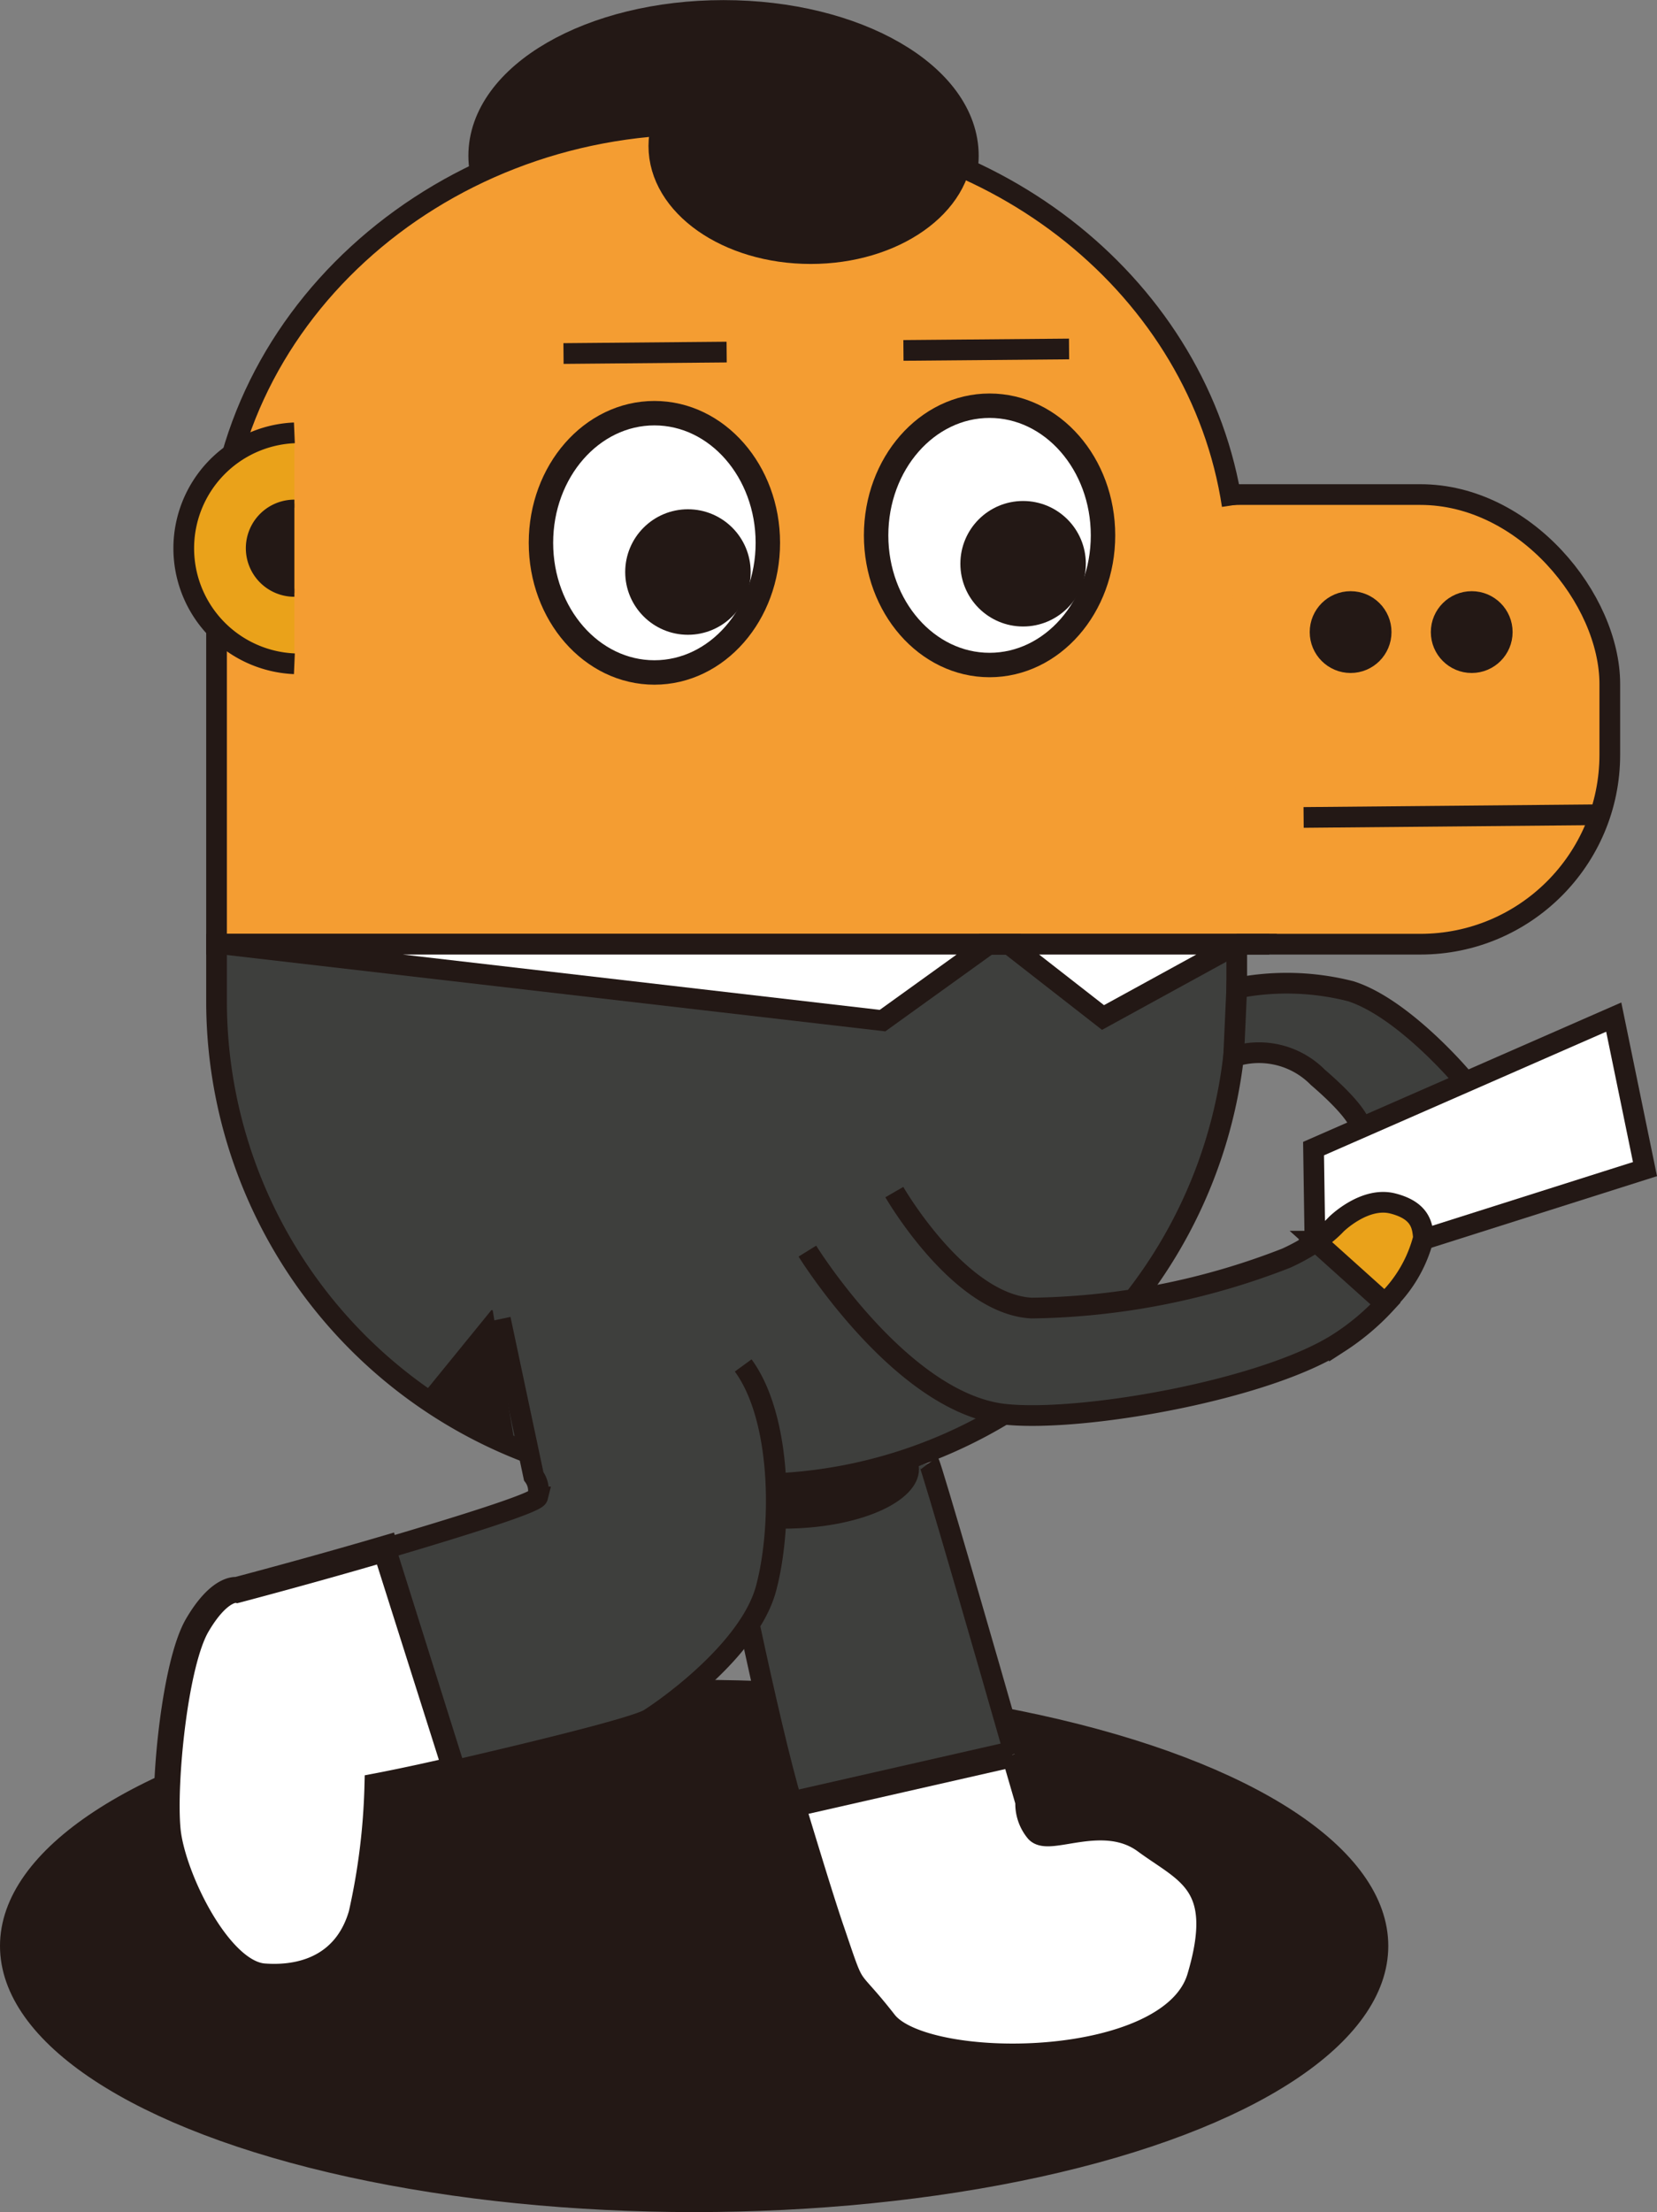 <svg xmlns="http://www.w3.org/2000/svg" viewBox="0 0 80.04 106.81"><rect x="0" y="0" width="80.04" height="106.81" fill="#808080" stroke="none"/><defs><style>.cls-1,.cls-10,.cls-14,.cls-15,.cls-3,.cls-6,.cls-7,.cls-9{fill:#231815;}.cls-1,.cls-10,.cls-11,.cls-12,.cls-13,.cls-14,.cls-15,.cls-2,.cls-3,.cls-4,.cls-5,.cls-6,.cls-7,.cls-8,.cls-9{stroke:#231815;}.cls-1,.cls-10,.cls-11,.cls-12,.cls-13,.cls-15,.cls-2,.cls-4,.cls-5,.cls-6,.cls-7,.cls-8,.cls-9{stroke-miterlimit:10;}.cls-1{stroke-width:0.48px;}.cls-2{fill:#3e3f3d;}.cls-14,.cls-3{stroke-linecap:round;stroke-linejoin:round;}.cls-3{stroke-width:0.1px;}.cls-4{fill:#f49d32;}.cls-5{fill:none;}.cls-6{stroke-width:0.79px;}.cls-7{stroke-width:1.83px;}.cls-11,.cls-12,.cls-8{fill:#fff;}.cls-8{stroke-width:1.18px;}.cls-9{stroke-width:1.36px;}.cls-10{stroke-width:1.27px;}.cls-12{stroke-width:1.25px;}.cls-13{fill:#eaa21a;}.cls-14{stroke-width:0.09px;}.cls-15{stroke-width:0.39px;}</style></defs><g id="图层_2" data-name="图层 2"><g id="图层_1-2" data-name="图层 1"><ellipse class="cls-1" cx="33.53" cy="93.96" rx="33.29" ry="12.61"/><path class="cls-2" d="M44.88,70.64C45,70.8,47.7,80.15,49,84.7L38.28,87.14c-1.2-4-3.18-14-3.18-14"/><ellipse class="cls-3" cx="37.83" cy="70.94" rx="6.51" ry="2.82"/><path class="cls-2" d="M10.46,45.59v2.82A23.32,23.32,0,0,0,33.72,71.66h2.76A23.32,23.32,0,0,0,59.74,48.41V45.59Z"/><rect class="cls-4" x="50.72" y="23.88" width="27.04" height="21.71" rx="9.15"/><line class="cls-5" x1="10.46" y1="45.59" x2="61.31" y2="45.59"/><circle class="cls-6" cx="71.09" cy="30.52" r="1.58"/><ellipse class="cls-7" cx="34.95" cy="7.52" rx="11.41" ry="6.6"/><circle class="cls-6" cx="65.24" cy="30.52" r="1.58"/><path class="cls-4" d="M59.52,24.4C57.94,14,48.18,6,36.48,6H33.72C20.92,6,10.46,15.6,10.46,27.36V45.59H59.74"/><line class="cls-5" x1="62.97" y1="39.47" x2="77.26" y2="39.34"/><line class="cls-5" x1="27.22" y1="17.07" x2="35.1" y2="17"/><line class="cls-5" x1="43.64" y1="16.92" x2="51.64" y2="16.85"/><ellipse class="cls-8" cx="31.61" cy="26.21" rx="5.48" ry="6.26"/><circle class="cls-9" cx="33.23" cy="27.62" r="2.35"/><ellipse class="cls-8" cx="47.8" cy="25.85" rx="5.48" ry="6.26"/><circle class="cls-9" cx="49.42" cy="27.22" r="2.35"/><ellipse class="cls-10" cx="39.16" cy="7.05" rx="7.2" ry="5.06"/><polygon class="cls-11" points="29.05 45.59 47.76 45.59 42.63 49.28 10.8 45.59 29.05 45.59"/><polygon class="cls-11" points="48.74 45.59 53.28 49.13 59.74 45.59 48.74 45.59"/><path class="cls-2" d="M65.73,54.46s.07-.6-2.07-2.44a4,4,0,0,0-4.07-1l.15-3.31a12.48,12.48,0,0,1,5.5.15c2.53.8,5.36,4.15,5.36,4.15"/><polygon class="cls-11" points="79.46 56.45 63.54 61.5 63.45 55.46 77.95 49.11 79.46 56.45"/><path class="cls-2" d="M39,60.41s4.56,7.36,9.55,7.88c3.74.39,12.62-1.18,16.15-3.47a11.61,11.61,0,0,0,2.24-1.89l-3.34-3a10.32,10.32,0,0,1-1.47.82,35,35,0,0,1-12.29,2.41c-3.51-.17-6.64-5.6-6.64-5.6"/><path class="cls-12" d="M49,84.7,49.67,87a2,2,0,0,0,.45,1.36c.53.65,3.2-.95,5.21.53s4,2,2.63,6.6-13.3,4.65-15.23,2.18-1.44-1.15-2.54-4.39c-.43-1.24-1.16-3.63-1.91-6.1"/><path class="cls-12" d="M22,85.43,18.62,74.77c-3.6,1.06-7.18,2-7.18,2s-.82-.16-1.91,1.7S7.88,86.13,8.1,88.37s2.47,6.9,4.65,7.06,4.05-.71,4.71-3a31.8,31.8,0,0,0,.77-6.19S19.87,85.93,22,85.43Z"/><path class="cls-2" d="M35.9,65.93c1.92,2.63,1.87,7.94,1.1,10.78S32.46,82.3,31.36,83c-.69.42-5.73,1.64-9.37,2.48L18.62,74.77c3.63-1.07,7.28-2.21,7.35-2.49a1.17,1.17,0,0,0-.19-1l-1.61-7.59"/><line class="cls-12" x1="38.17" y1="87.14" x2="48.9" y2="84.7"/><path class="cls-13" d="M66.89,62.93l-3.34-3a5.16,5.16,0,0,0,1-.82s1.36-1.35,2.73-1,1.43,1.11,1.48,1.66A6.56,6.56,0,0,1,66.89,62.93Z"/><polygon class="cls-14" points="23.76 63.3 20.39 67.44 24.85 69.9 23.76 63.3"/><path class="cls-13" d="M14.22,20.9a5.58,5.58,0,0,0,0,11.15"/><path class="cls-15" d="M14.22,24.32a2.15,2.15,0,1,0,0,4.3"/></g></g></svg>